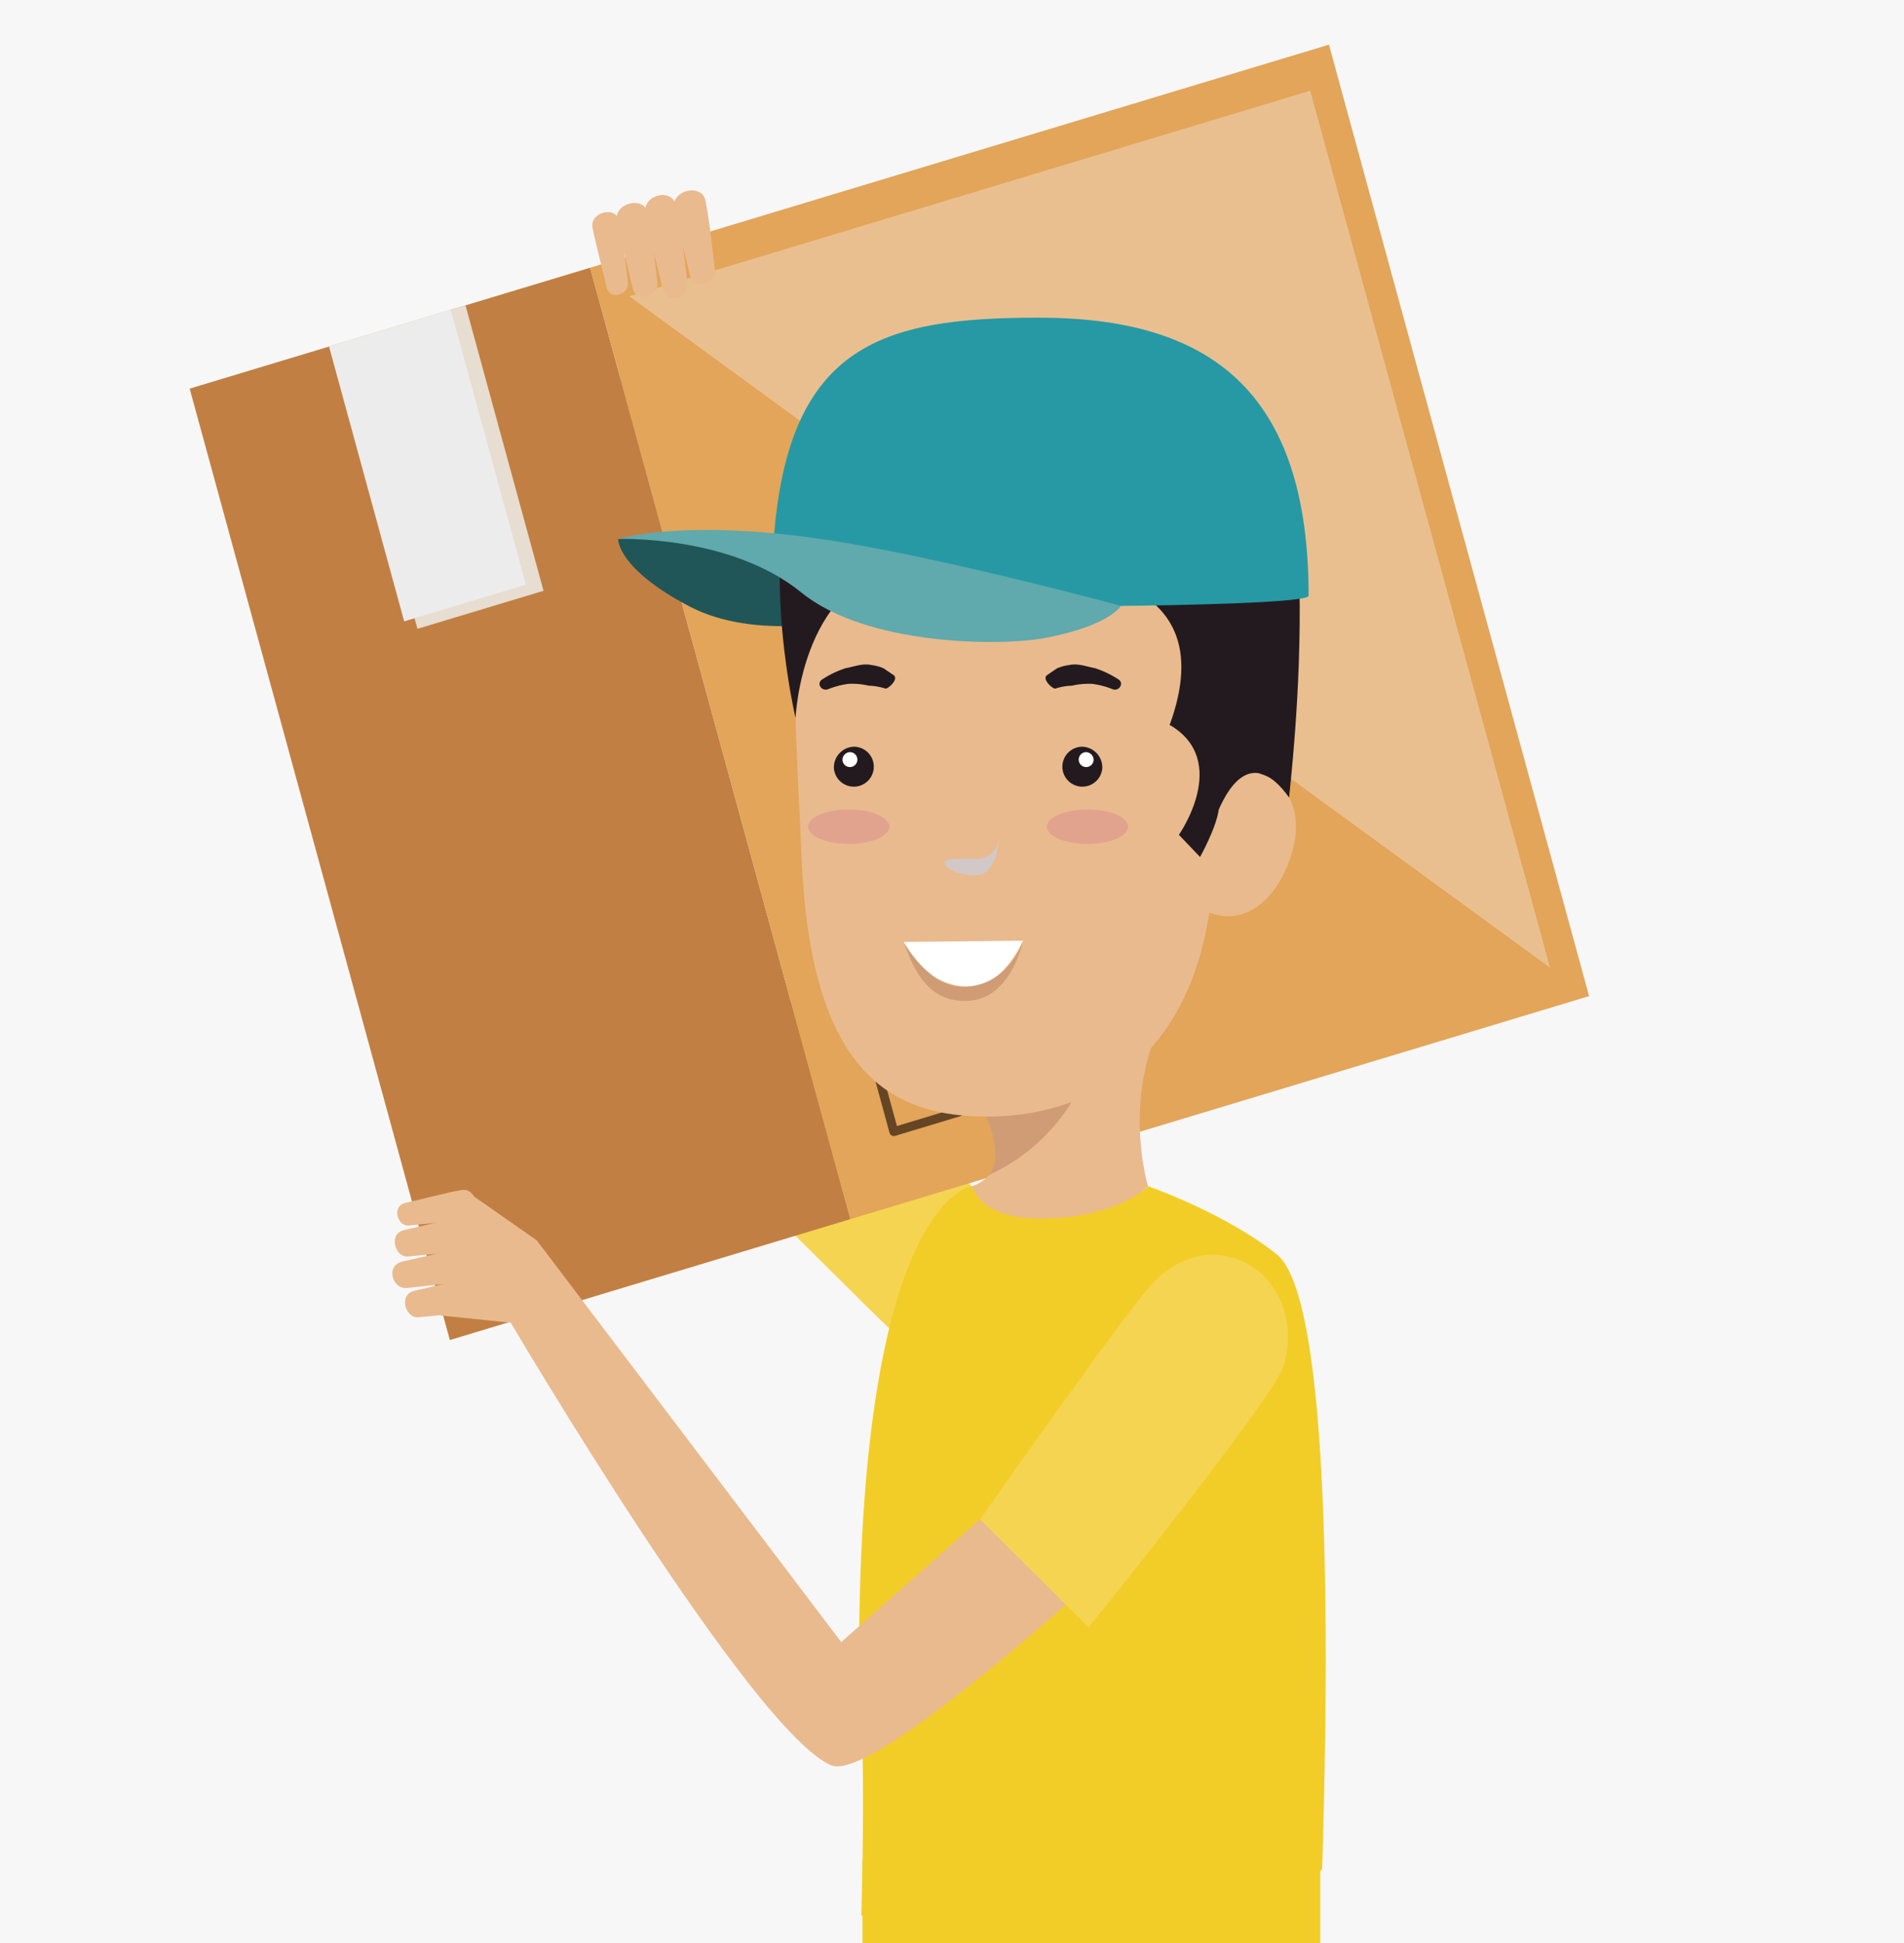 <svg xmlns="http://www.w3.org/2000/svg" viewBox="0 0 367.92 375.44"><defs><style>.cls-1{isolation:isolate;}.cls-2{fill:#f7f7f7;}.cls-3{fill:#f2cd27;}.cls-4{fill:#e9ba8e;}.cls-5{fill:#f5d451;}.cls-6{fill:#c27f43;}.cls-7{fill:#e7ddd1;}.cls-16,.cls-7{mix-blend-mode:multiply;}.cls-8{fill:#e2a559;}.cls-9{fill:#f3dbc8;opacity:0.5;mix-blend-mode:soft-light;}.cls-10{fill:#ececec;}.cls-11{fill:#654524;}.cls-12{fill:none;stroke:#654524;stroke-linecap:round;stroke-linejoin:round;stroke-width:1.72px;}.cls-13{fill:#205658;}.cls-14{fill:#cf9c75;}.cls-15{fill:#fff;}.cls-16{fill:#d2c8c7;}.cls-17{fill:#231a1f;}.cls-18{fill:#e1a38e;}.cls-19{fill:#2699a5;}.cls-20{fill:#60a9ac;}</style></defs><title>avatar</title><g class="cls-1"><g id="Capa_2" data-name="Capa 2"><rect class="cls-2" width="367.92" height="375.44"/><rect class="cls-3" x="166.66" y="359.59" width="88.46" height="15.85"/></g><g id="Capa_1" data-name="Capa 1"><path class="cls-4" d="M123,90.78s-22.67,79.63-18.85,87.58c7.14,14.81,34.23,40.76,34.23,40.76l18.22-15.29-28.93-33.47,5.84-74.66Z" transform="translate(0)"/><path class="cls-5" d="M151.91,192.69c18.65,17.18,42.2,43.41,45.38,47.12,11.83,13.81-16.8,24.84-25.35,16.95-4.44-4.09-20.53-20.59-40.44-39.63Z" transform="translate(0)"/><path class="cls-4" d="M120.12,69c-1.44,7.35,2.9,21.78,2.9,21.78l10.51,4.92s7.17-11.51,8.32-17.39C142.63,74.32,121.56,61.64,120.12,69Z" transform="translate(0)"/><polygon class="cls-6" points="86.93 258.92 164.33 235.56 114.03 51.73 36.65 75.09 86.93 258.92"/><polygon class="cls-7" points="80.67 121.5 105.03 114.15 89.95 58.99 65.59 66.35 80.67 121.5"/><polygon class="cls-8" points="164.33 235.56 307.07 192.47 256.8 8.63 114.03 51.73 164.33 235.56"/><polygon class="cls-9" points="299.52 186.97 253.18 17.53 121.6 57.24 299.52 186.97"/><polygon class="cls-10" points="78.1 120.06 101.63 112.96 87.1 59.85 63.58 66.95 78.1 120.06"/><polygon class="cls-11" points="161.31 183.9 214.01 167.99 211.62 159.27 158.93 175.17 161.31 183.9"/><polygon class="cls-11" points="165.84 200.46 201.5 189.69 199.12 180.98 163.46 191.74 165.84 200.46"/><polygon class="cls-12" points="172.72 218.65 185.34 214.84 181.65 201.35 169.03 205.16 172.72 218.65"/><polygon class="cls-12" points="192.12 212.79 204.72 208.99 201.03 195.5 188.43 199.3 192.12 212.79"/><path class="cls-13" d="M164,119.58s-8.67-6.25-13.2-10.17c-13.15-9-31.35-5.26-31.35-5.26s-.27,5.64,13.73,13C146.27,124,164,119.58,164,119.58Z" transform="translate(0)"/><path class="cls-4" d="M181.38,256.25c10.8,0,40.46-27.05,40.46-27.05s-5.82-19,4.75-35.5c1.07-1.69-6.44-1.29-15.33.32-.68.16-1.45.24-2.14.4H209c-3.61.73-7.36,1.62-10.73,2.66h-.16c-7.5,2.18-13.25,5-12.1,7.65.3.8.69,1.61,1,2.33a.6.6,0,0,1,.16.33c3.75,8.61,7.12,15.69,4,19.63a8.09,8.09,0,0,1-3.29,2.18C184.14,229.92,170.57,256.25,181.38,256.25Z" transform="translate(0)"/><path class="cls-14" d="M186.13,204.73a24.17,24.17,0,0,1,.84,2.33.6.6,0,0,1,.16.33c3.75,8.61,7.12,15.69,4,19.63a36.79,36.79,0,0,0,15.17-12.87c4.06-6,4.75-13,5-20.13-.68.16-1.45.24-2.14.4H209c-3.68.73-7.36,1.69-10.73,2.66h-.16C190.65,199.34,185,202.07,186.13,204.73Z" transform="translate(0)"/><path class="cls-3" d="M166.44,370.07a91.9,91.9,0,0,0,20.49,4.76c20.1,2.22,39.12-1.81,57.78-9.2,3.6-1.43,7.19-2.9,10.77-4.36,1.44-46.24,1.52-110.8-8.81-118.95s-24.83-13.12-24.83-13.12-5.81,6.25-21.13,6.25c-11.5,0-12.89-6.25-12.89-6.25S166,231.53,166,320.8C167,336.43,166.87,354.39,166.44,370.07Z" transform="translate(0)"/><path class="cls-4" d="M154.89,165.58c1.71,42.18,17.61,50.17,36,50.17,16.34,0,43.85-8.26,43.85-53.71,0-46.63,9.08-81.22-33.48-81.22C146.49,80.82,153,119,154.89,165.58Z" transform="translate(0)"/><path class="cls-15" d="M174.63,182a13.9,13.9,0,0,0,12.15,8.64c6.88.51,10.89-8.87,10.89-8.87Z" transform="translate(0)"/><path class="cls-14" d="M174.63,182c1.4,3.56,3.84,11.91,12.54,11.38,6.85-.41,9.71-8,10.5-11.61,0,0-2.65,8.76-11.52,8.9C179.38,190.78,174.63,182,174.63,182Z" transform="translate(0)"/><path class="cls-16" d="M182.49,166.71c0,.88,2.21,2.39,6.19,2.39s4.41-7.06,4.41-7.06a4.4,4.4,0,0,1-4.41,3.9C184.7,165.94,182.49,165.84,182.49,166.71Z" transform="translate(0)"/><path class="cls-17" d="M161.14,148.42a3.86,3.86,0,1,0,3.85-4.14A4,4,0,0,0,161.14,148.42Z" transform="translate(0)"/><path class="cls-15" d="M162.8,146.88a1.44,1.44,0,1,0,1.44-1.55A1.49,1.49,0,0,0,162.8,146.88Z" transform="translate(0)"/><path class="cls-18" d="M156.15,159.74c0,1.83,3.52,3.32,7.85,3.32s7.86-1.49,7.86-3.32-3.51-3.33-7.86-3.33S156.15,157.9,156.15,159.74Z" transform="translate(0)"/><path class="cls-17" d="M213,148.42a3.86,3.86,0,1,1-3.85-4.14A4,4,0,0,1,213,148.42Z" transform="translate(0)"/><path class="cls-15" d="M211.32,146.88a1.44,1.44,0,1,1-1.44-1.55A1.5,1.5,0,0,1,211.32,146.88Z" transform="translate(0)"/><path class="cls-17" d="M216,131.2a18.79,18.79,0,0,0-4.42-2.1c-1.64-.29-3.35-1-5-.59a8.3,8.3,0,0,0-2.35.64l-1.86,1.27c-1.15.73,1,2.71,1.55,2.63a11.51,11.51,0,0,1,3.19-.56,14.66,14.66,0,0,1,3.91-.36,16.1,16.1,0,0,1,4,1.05C216.29,133.64,217.34,131.92,216,131.2Z" transform="translate(0)"/><path class="cls-17" d="M159,131.2a18.87,18.87,0,0,1,4.43-2.1c1.64-.29,3.34-1,5-.59a8.23,8.23,0,0,1,2.34.64c.66.45,1.28.88,1.87,1.27,1.15.73-1,2.71-1.55,2.63a11.58,11.58,0,0,0-3.19-.56,14.66,14.66,0,0,0-3.91-.36,16.17,16.17,0,0,0-4,1.05C158.68,133.64,157.64,131.92,159,131.2Z" transform="translate(0)"/><path class="cls-18" d="M218,159.74c0,1.83-3.51,3.32-7.85,3.32s-7.86-1.49-7.86-3.32,3.52-3.33,7.86-3.33S218,157.9,218,159.74Z" transform="translate(0)"/><path class="cls-17" d="M153.73,138.72s-6.82-28.78-.1-48.41,24-24.77,39.46-25.4,38.3.24,42.42,11.58c23.48-5.36,13.57,77.58,13.57,77.58s-10.93-10.38-23.06-14c10.93-30-19.72-32.72-49.5-30.88C154.89,110.52,153.73,138.72,153.73,138.72Z" transform="translate(0)"/><path class="cls-4" d="M250.43,159.75c-.05,7.3-6.07,19.78-16,16.84-7.19-2.14-11-6.23-11-14.23s7.43.8,10.23-6.62C237.89,144.7,250.52,148.94,250.43,159.75Z" transform="translate(0)"/><path class="cls-17" d="M235.51,156.41c1.93-4.39,6.54-12.13,13.57-2.34,1-10.12-4.27-18.57-5.31-26.12-4-28.87-4.46-2-17.75,12.11,11.87,6.94,1.78,21.24,1.78,21.24l4.09,4.28S235,160.07,235.51,156.41Z" transform="translate(0)"/><path class="cls-19" d="M166.22,116.67c29.45,1,86.65.46,86.65-1.55,0-39.87-19.36-53.74-52.16-53.74-30.75,0-49.16,5.31-51.35,45.27C149.22,109.31,156.48,111.35,166.22,116.67Z" transform="translate(0)"/><path class="cls-20" d="M154.81,114.46c12.57,10.25,38.28,10.48,47.17,8.8,12.5-2.37,14.63-6.2,14.63-6.2s-34.87-9.46-56.93-12.77c-27.78-4.17-40.23-.14-40.23-.14S141.09,103.29,154.81,114.46Z" transform="translate(0)"/><path class="cls-4" d="M128,55.61c.81,3.62,5.23,2,4.84-1-.47-3.68-1.12-9.82-2.09-14.67-.78-3.92-6.81-2.32-6.06,1.52S127,51.39,128,55.61Z" transform="translate(0)"/><path class="cls-4" d="M122.2,55.52c.74,3.27,5.18,1.7,4.83-1-.41-3.34-.93-8.91-1.81-13.29-.7-3.55-6.75-2-6,1.49S121.33,51.71,122.2,55.52Z" transform="translate(0)"/><path class="cls-4" d="M117.18,55.38c.65,2.9,4.46,1.54,4.15-.85-.37-3-.86-7.87-1.63-11.76-.63-3.14-5.81-1.79-5.2,1.28S116.41,52,117.18,55.38Z" transform="translate(0)"/><path class="cls-4" d="M133.3,53.09c.75,3.27,5.18,1.7,4.84-1-.41-3.34-.94-8.9-1.81-13.29-.71-3.55-6.75-2-6.07,1.48S132.43,49.27,133.3,53.09Z" transform="translate(0)"/><path class="cls-4" d="M98.7,255.57s46.61,79.15,61.94,85.53c9.71,4,70.56-54,70.56-54l-11.55-20.33-57.09,50.51-58.82-77.6-12.17-8.52-6.63,23Z" transform="translate(0)"/><path class="cls-5" d="M189.38,293.55s27.67-39.41,33.08-45.3c12.28-13.37,30.32-1.7,25.66,15.48-1.62,6-37.76,50.7-37.76,50.7Z" transform="translate(0)"/><path class="cls-4" d="M77.83,243.74c-3.46.75-2,5.44.8,5.12,3.51-.4,9.37-.9,14-1.77,3.76-.7,2.42-7.08-1.25-6.4S81.88,242.87,77.83,243.74Z" transform="translate(0)"/><path class="cls-4" d="M78.1,237.67c-3.14.69-1.78,5.4.79,5.11,3.19-.33,8.5-.72,12.71-1.51,3.39-.63,2.09-7-1.25-6.4S81.75,236.87,78.1,237.67Z" transform="translate(0)"/><path class="cls-4" d="M78.37,232.41c-2.78.6-1.59,4.63.69,4.38,2.82-.3,7.52-.67,11.24-1.36,3-.56,1.88-6-1.07-5.5S81.62,231.7,78.37,232.41Z" transform="translate(0)"/><path class="cls-4" d="M80.08,249.41c-3.14.68-1.77,5.38.79,5.11,3.2-.34,8.5-.73,12.71-1.52,3.4-.63,2.08-7-1.25-6.4S83.73,248.6,80.08,249.41Z" transform="translate(0)"/></g></g></svg>